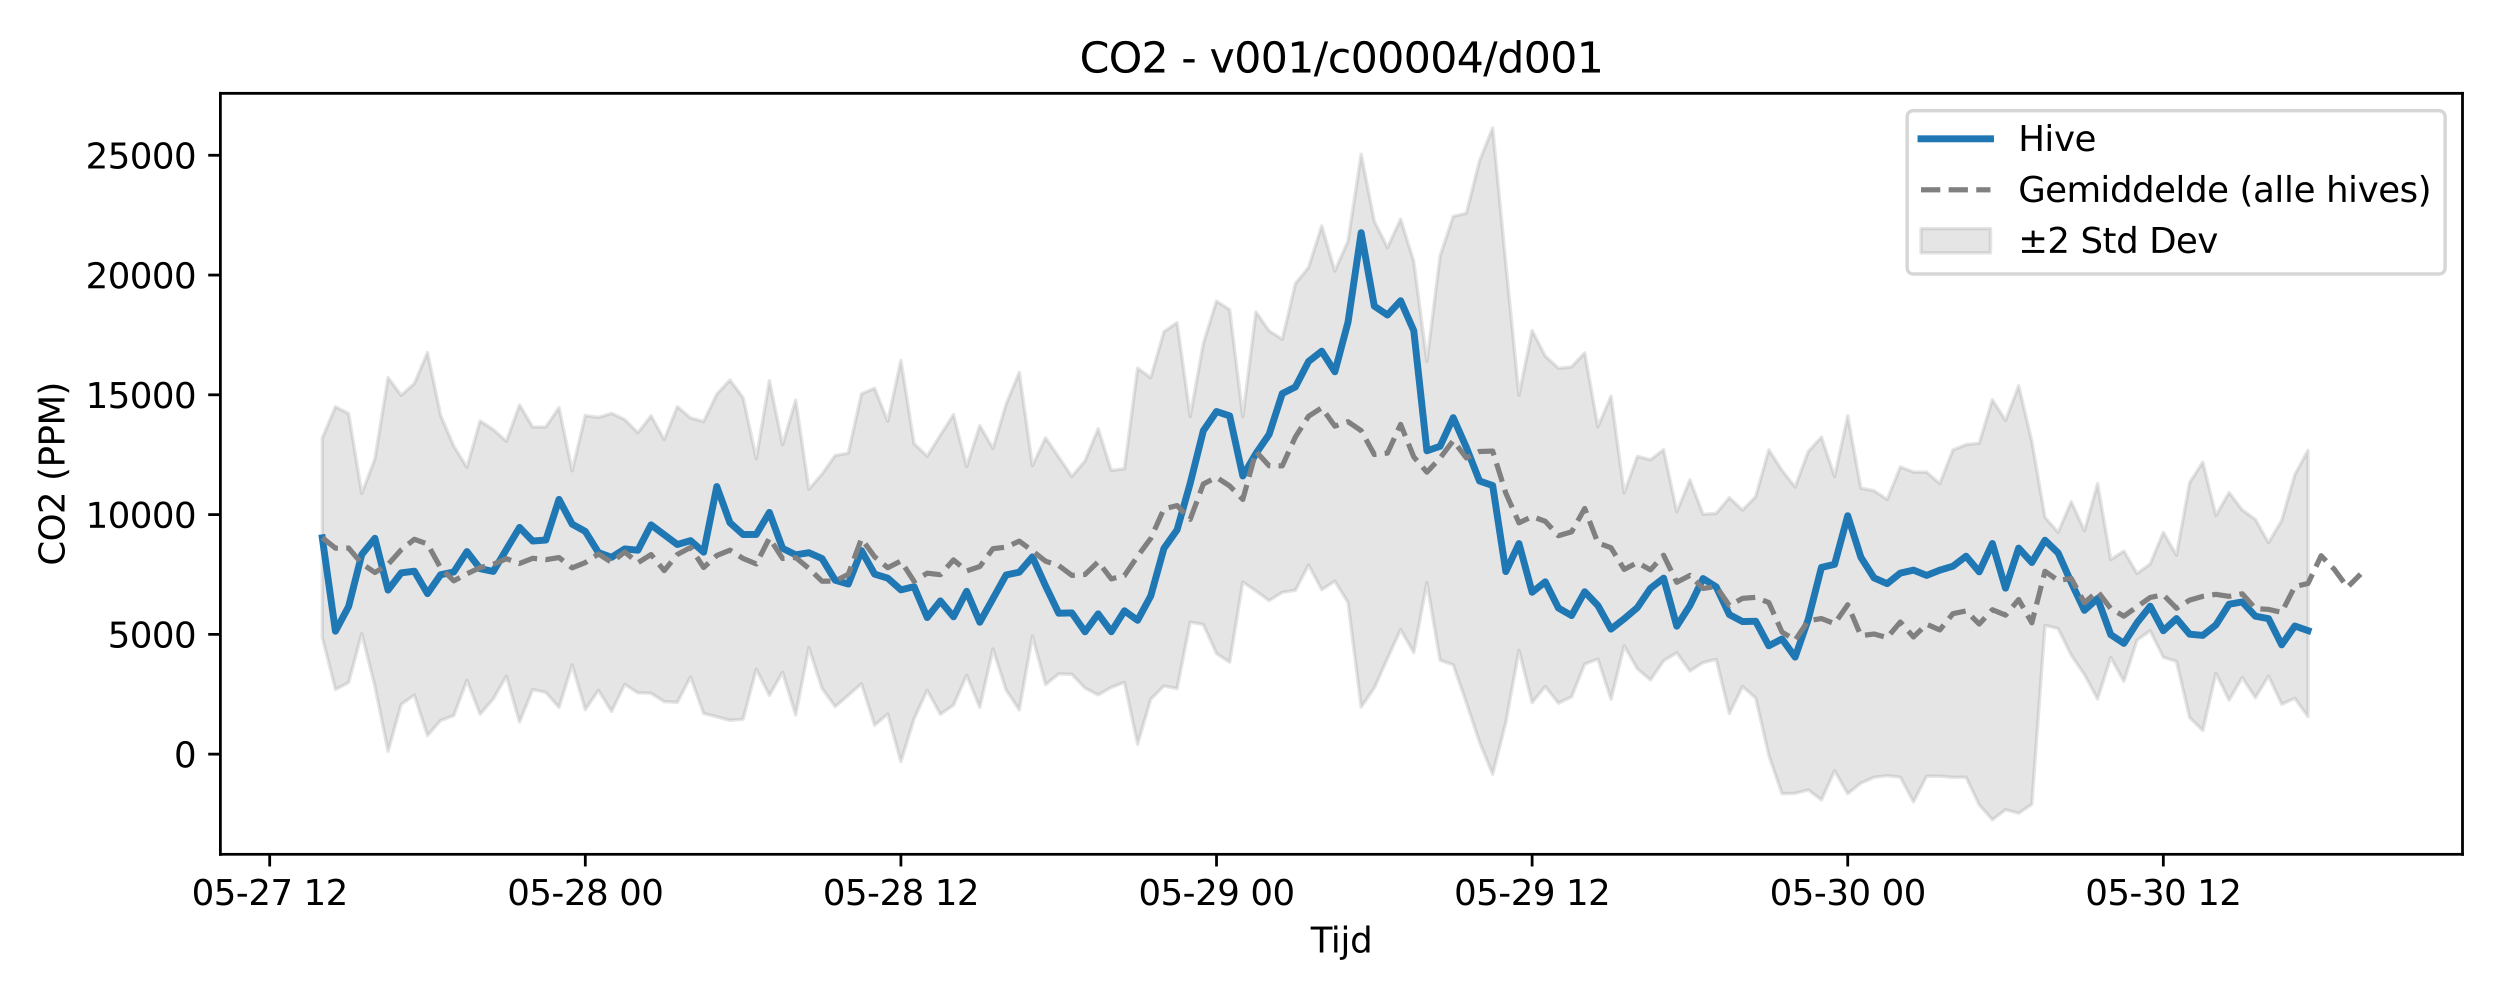 <?xml version="1.0" encoding="utf-8" standalone="no"?>
<!DOCTYPE svg PUBLIC "-//W3C//DTD SVG 1.1//EN"
  "http://www.w3.org/Graphics/SVG/1.1/DTD/svg11.dtd">
<svg xmlns:xlink="http://www.w3.org/1999/xlink" width="720pt" height="288pt" viewBox="0 0 720 288" xmlns="http://www.w3.org/2000/svg" version="1.1">
 <defs>
  <style type="text/css">*{stroke-linejoin: round; stroke-linecap: butt}</style>
 </defs>
 <g id="figure_1">
  <g id="patch_1">
   <path d="M 0 288 
L 720 288 
L 720 0 
L 0 0 
z
" style="fill: #ffffff"/>
  </g>
  <g id="axes_1">
   <g id="patch_2">
    <path d="M 63.47 246.04 
L 709.2 246.04 
L 709.2 26.88 
L 63.47 26.88 
z
" style="fill: #ffffff"/>
   </g>
   <g id="FillBetweenPolyCollection_1">
    <defs>
     <path id="md6d82a0b3e" d="M 92.821 -161.819 
L 92.821 -104.48 
L 96.609 -89.433 
L 100.396 -91.425 
L 104.183 -105.51 
L 107.97 -90.403 
L 111.758 -71.643 
L 115.545 -85.163 
L 119.332 -87.814 
L 123.12 -76.16 
L 126.907 -80.512 
L 130.694 -81.92 
L 134.481 -92.075 
L 138.269 -82.303 
L 142.056 -86.691 
L 145.843 -93.255 
L 149.63 -80.054 
L 153.418 -89.413 
L 157.205 -88.574 
L 160.992 -84.257 
L 164.78 -96.491 
L 168.567 -83.636 
L 172.354 -89.158 
L 176.141 -83.122 
L 179.929 -90.887 
L 183.716 -88.459 
L 187.503 -88.336 
L 191.29 -85.933 
L 195.078 -85.735 
L 198.865 -93.025 
L 202.652 -82.522 
L 206.44 -81.572 
L 210.227 -80.542 
L 214.014 -80.86 
L 217.801 -95.266 
L 221.589 -87.75 
L 225.376 -94.392 
L 229.163 -82.097 
L 232.95 -101.468 
L 236.738 -89.774 
L 240.525 -84.482 
L 244.312 -87.746 
L 248.1 -91.086 
L 251.887 -79.145 
L 255.674 -82.337 
L 259.461 -68.655 
L 263.249 -80.962 
L 267.036 -89.22 
L 270.823 -82.293 
L 274.61 -84.921 
L 278.398 -93.505 
L 282.185 -84.273 
L 285.972 -101.074 
L 289.76 -89.276 
L 293.547 -83.564 
L 297.334 -104.78 
L 301.121 -90.838 
L 304.909 -93.892 
L 308.696 -93.806 
L 312.483 -89.826 
L 316.27 -87.878 
L 320.058 -90.039 
L 323.845 -91.478 
L 327.632 -73.668 
L 331.42 -86.646 
L 335.207 -90.429 
L 338.994 -89.703 
L 342.781 -108.83 
L 346.569 -108.127 
L 350.356 -99.779 
L 354.143 -97.308 
L 357.93 -120.349 
L 361.718 -117.797 
L 365.505 -115.026 
L 369.292 -117.391 
L 373.08 -118.006 
L 376.867 -125.286 
L 380.654 -118.177 
L 384.441 -120.606 
L 388.229 -114.481 
L 392.016 -84.374 
L 395.803 -89.886 
L 399.59 -98.35 
L 403.378 -106.651 
L 407.165 -100.09 
L 410.952 -120.166 
L 414.74 -97.854 
L 418.527 -96.553 
L 422.314 -85.632 
L 426.101 -74.285 
L 429.889 -65.027 
L 433.676 -79.937 
L 437.463 -100.691 
L 441.25 -85.635 
L 445.038 -90.291 
L 448.825 -85.49 
L 452.612 -87.32 
L 456.4 -96.737 
L 460.187 -98.18 
L 463.974 -86.622 
L 467.761 -101.986 
L 471.549 -95.393 
L 475.336 -92.169 
L 479.123 -97.705 
L 482.91 -100.004 
L 486.698 -94.734 
L 490.485 -97.163 
L 494.272 -98.092 
L 498.06 -82.525 
L 501.847 -90.267 
L 505.634 -86.967 
L 509.421 -70.481 
L 513.209 -59.406 
L 516.996 -59.525 
L 520.783 -60.497 
L 524.57 -57.615 
L 528.358 -66.007 
L 532.145 -59.417 
L 535.932 -62.459 
L 539.72 -64.135 
L 543.507 -64.594 
L 547.294 -64.177 
L 551.081 -57.051 
L 554.869 -64.443 
L 558.656 -64.452 
L 562.443 -64.127 
L 566.23 -64.149 
L 570.018 -56.203 
L 573.805 -51.922 
L 577.592 -54.794 
L 581.38 -53.799 
L 585.167 -56.361 
L 588.954 -107.906 
L 592.741 -106.959 
L 596.529 -99.304 
L 600.316 -93.74 
L 604.103 -86.692 
L 607.89 -98.661 
L 611.678 -91.793 
L 615.465 -103.652 
L 619.252 -106.322 
L 623.04 -98.715 
L 626.827 -97.503 
L 630.614 -81.356 
L 634.401 -77.61 
L 638.189 -94.112 
L 641.976 -86.357 
L 645.763 -92.85 
L 649.55 -87.078 
L 653.338 -93.286 
L 657.125 -85.181 
L 660.912 -86.893 
L 664.7 -81.596 
L 664.7 -158.299 
L 664.7 -158.299 
L 660.912 -151.277 
L 657.125 -138.101 
L 653.338 -131.706 
L 649.55 -138.391 
L 645.763 -141.133 
L 641.976 -146.148 
L 638.189 -139.531 
L 634.401 -154.888 
L 630.614 -148.974 
L 626.827 -128.125 
L 623.04 -134.684 
L 619.252 -125.558 
L 615.465 -122.845 
L 611.678 -129.293 
L 607.89 -126.823 
L 604.103 -148.682 
L 600.316 -135.148 
L 596.529 -143.497 
L 592.741 -134.683 
L 588.954 -139.021 
L 585.167 -160.903 
L 581.38 -176.876 
L 577.592 -166.902 
L 573.805 -172.873 
L 570.018 -160.347 
L 566.23 -159.955 
L 562.443 -158.41 
L 558.656 -148.711 
L 554.869 -152.026 
L 551.081 -152.055 
L 547.294 -153.537 
L 543.507 -144.127 
L 539.72 -146.681 
L 535.932 -147.389 
L 532.145 -168.235 
L 528.358 -150.776 
L 524.57 -162.093 
L 520.783 -157.973 
L 516.996 -147.731 
L 513.209 -152.562 
L 509.421 -158.439 
L 505.634 -144.974 
L 501.847 -141.083 
L 498.06 -144.662 
L 494.272 -140.156 
L 490.485 -139.879 
L 486.698 -149.811 
L 482.91 -140.603 
L 479.123 -158.47 
L 475.336 -155.591 
L 471.549 -156.562 
L 467.761 -146.027 
L 463.974 -173.881 
L 460.187 -165.091 
L 456.4 -186.372 
L 452.612 -182.324 
L 448.825 -181.946 
L 445.038 -185.448 
L 441.25 -192.817 
L 437.463 -174.161 
L 433.676 -211.994 
L 429.889 -251.158 
L 426.101 -241.659 
L 422.314 -226.576 
L 418.527 -225.674 
L 414.74 -214.27 
L 410.952 -183.875 
L 407.165 -212.72 
L 403.378 -224.896 
L 399.59 -216.681 
L 395.803 -224.309 
L 392.016 -243.581 
L 388.229 -218.604 
L 384.441 -209.944 
L 380.654 -222.93 
L 376.867 -210.961 
L 373.08 -206.342 
L 369.292 -190.277 
L 365.505 -192.708 
L 361.718 -198.16 
L 357.93 -167.988 
L 354.143 -198.791 
L 350.356 -201.286 
L 346.569 -189.135 
L 342.781 -168.059 
L 338.994 -195.089 
L 335.207 -192.456 
L 331.42 -179.232 
L 327.632 -181.929 
L 323.845 -153.019 
L 320.058 -152.514 
L 316.27 -164.525 
L 312.483 -155.266 
L 308.696 -150.782 
L 304.909 -156.369 
L 301.121 -161.914 
L 297.334 -153.906 
L 293.547 -180.736 
L 289.76 -171.581 
L 285.972 -158.885 
L 282.185 -165.414 
L 278.398 -153.637 
L 274.61 -168.578 
L 270.823 -162.686 
L 267.036 -156.619 
L 263.249 -160.232 
L 259.461 -184.198 
L 255.674 -166.667 
L 251.887 -176.168 
L 248.1 -174.583 
L 244.312 -157.499 
L 240.525 -156.815 
L 236.738 -151.448 
L 232.95 -147.101 
L 229.163 -172.763 
L 225.376 -159.914 
L 221.589 -178.372 
L 217.801 -155.908 
L 214.014 -173.463 
L 210.227 -178.563 
L 206.44 -174.466 
L 202.652 -166.594 
L 198.865 -167.642 
L 195.078 -170.896 
L 191.29 -161.393 
L 187.503 -168.244 
L 183.716 -163.375 
L 179.929 -167.155 
L 176.141 -168.951 
L 172.354 -167.784 
L 168.567 -168.322 
L 164.78 -152.422 
L 160.992 -170.592 
L 157.205 -165.057 
L 153.418 -165.006 
L 149.63 -171.385 
L 145.843 -160.921 
L 142.056 -164.283 
L 138.269 -166.768 
L 134.481 -153.421 
L 130.694 -159.505 
L 126.907 -168.348 
L 123.12 -186.48 
L 119.332 -177.559 
L 115.545 -174.149 
L 111.758 -179.235 
L 107.97 -155.828 
L 104.183 -145.895 
L 100.396 -168.897 
L 96.609 -170.84 
L 92.821 -161.819 
z
" style="stroke: #808080; stroke-opacity: 0.2"/>
    </defs>
    <g clip-path="url(#peceee1e051)">
     <use xlink:href="#md6d82a0b3e" x="0" y="288" style="fill: #808080; fill-opacity: 0.2; stroke: #808080; stroke-opacity: 0.2"/>
    </g>
   </g>
   <g id="matplotlib.axis_1">
    <g id="xtick_1">
     <g id="line2d_1">
      <defs>
       <path id="mb1bb9e7002" d="M 0 0 
L 0 3.5 
" style="stroke: #000000; stroke-width: 0.8"/>
      </defs>
      <g>
       <use xlink:href="#mb1bb9e7002" x="77.672" y="246.04" style="stroke: #000000; stroke-width: 0.8"/>
      </g>
     </g>
     <g id="text_1">
      <!-- 05-27 12 -->
      <g transform="translate(55.192 260.638) scale(0.1 -0.1)">
       <defs>
        <path id="DejaVuSans-30" d="M 2034 4250 
Q 1547 4250 1301 3770 
Q 1056 3291 1056 2328 
Q 1056 1369 1301 889 
Q 1547 409 2034 409 
Q 2525 409 2770 889 
Q 3016 1369 3016 2328 
Q 3016 3291 2770 3770 
Q 2525 4250 2034 4250 
z
M 2034 4750 
Q 2819 4750 3233 4129 
Q 3647 3509 3647 2328 
Q 3647 1150 3233 529 
Q 2819 -91 2034 -91 
Q 1250 -91 836 529 
Q 422 1150 422 2328 
Q 422 3509 836 4129 
Q 1250 4750 2034 4750 
z
" transform="scale(0.016)"/>
        <path id="DejaVuSans-35" d="M 691 4666 
L 3169 4666 
L 3169 4134 
L 1269 4134 
L 1269 2991 
Q 1406 3038 1543 3061 
Q 1681 3084 1819 3084 
Q 2600 3084 3056 2656 
Q 3513 2228 3513 1497 
Q 3513 744 3044 326 
Q 2575 -91 1722 -91 
Q 1428 -91 1123 -41 
Q 819 9 494 109 
L 494 744 
Q 775 591 1075 516 
Q 1375 441 1709 441 
Q 2250 441 2565 725 
Q 2881 1009 2881 1497 
Q 2881 1984 2565 2268 
Q 2250 2553 1709 2553 
Q 1456 2553 1204 2497 
Q 953 2441 691 2322 
L 691 4666 
z
" transform="scale(0.016)"/>
        <path id="DejaVuSans-2d" d="M 313 2009 
L 1997 2009 
L 1997 1497 
L 313 1497 
L 313 2009 
z
" transform="scale(0.016)"/>
        <path id="DejaVuSans-32" d="M 1228 531 
L 3431 531 
L 3431 0 
L 469 0 
L 469 531 
Q 828 903 1448 1529 
Q 2069 2156 2228 2338 
Q 2531 2678 2651 2914 
Q 2772 3150 2772 3378 
Q 2772 3750 2511 3984 
Q 2250 4219 1831 4219 
Q 1534 4219 1204 4116 
Q 875 4013 500 3803 
L 500 4441 
Q 881 4594 1212 4672 
Q 1544 4750 1819 4750 
Q 2544 4750 2975 4387 
Q 3406 4025 3406 3419 
Q 3406 3131 3298 2873 
Q 3191 2616 2906 2266 
Q 2828 2175 2409 1742 
Q 1991 1309 1228 531 
z
" transform="scale(0.016)"/>
        <path id="DejaVuSans-37" d="M 525 4666 
L 3525 4666 
L 3525 4397 
L 1831 0 
L 1172 0 
L 2766 4134 
L 525 4134 
L 525 4666 
z
" transform="scale(0.016)"/>
        <path id="DejaVuSans-20" transform="scale(0.016)"/>
        <path id="DejaVuSans-31" d="M 794 531 
L 1825 531 
L 1825 4091 
L 703 3866 
L 703 4441 
L 1819 4666 
L 2450 4666 
L 2450 531 
L 3481 531 
L 3481 0 
L 794 0 
L 794 531 
z
" transform="scale(0.016)"/>
       </defs>
       <use xlink:href="#DejaVuSans-30"/>
       <use xlink:href="#DejaVuSans-35" transform="translate(63.623 0)"/>
       <use xlink:href="#DejaVuSans-2d" transform="translate(127.246 0)"/>
       <use xlink:href="#DejaVuSans-32" transform="translate(163.33 0)"/>
       <use xlink:href="#DejaVuSans-37" transform="translate(226.953 0)"/>
       <use xlink:href="#DejaVuSans-20" transform="translate(290.576 0)"/>
       <use xlink:href="#DejaVuSans-31" transform="translate(322.363 0)"/>
       <use xlink:href="#DejaVuSans-32" transform="translate(385.986 0)"/>
      </g>
     </g>
    </g>
    <g id="xtick_2">
     <g id="line2d_2">
      <g>
       <use xlink:href="#mb1bb9e7002" x="168.567" y="246.04" style="stroke: #000000; stroke-width: 0.8"/>
      </g>
     </g>
     <g id="text_2">
      <!-- 05-28 00 -->
      <g transform="translate(146.086 260.638) scale(0.1 -0.1)">
       <defs>
        <path id="DejaVuSans-38" d="M 2034 2216 
Q 1584 2216 1326 1975 
Q 1069 1734 1069 1313 
Q 1069 891 1326 650 
Q 1584 409 2034 409 
Q 2484 409 2743 651 
Q 3003 894 3003 1313 
Q 3003 1734 2745 1975 
Q 2488 2216 2034 2216 
z
M 1403 2484 
Q 997 2584 770 2862 
Q 544 3141 544 3541 
Q 544 4100 942 4425 
Q 1341 4750 2034 4750 
Q 2731 4750 3128 4425 
Q 3525 4100 3525 3541 
Q 3525 3141 3298 2862 
Q 3072 2584 2669 2484 
Q 3125 2378 3379 2068 
Q 3634 1759 3634 1313 
Q 3634 634 3220 271 
Q 2806 -91 2034 -91 
Q 1263 -91 848 271 
Q 434 634 434 1313 
Q 434 1759 690 2068 
Q 947 2378 1403 2484 
z
M 1172 3481 
Q 1172 3119 1398 2916 
Q 1625 2713 2034 2713 
Q 2441 2713 2670 2916 
Q 2900 3119 2900 3481 
Q 2900 3844 2670 4047 
Q 2441 4250 2034 4250 
Q 1625 4250 1398 4047 
Q 1172 3844 1172 3481 
z
" transform="scale(0.016)"/>
       </defs>
       <use xlink:href="#DejaVuSans-30"/>
       <use xlink:href="#DejaVuSans-35" transform="translate(63.623 0)"/>
       <use xlink:href="#DejaVuSans-2d" transform="translate(127.246 0)"/>
       <use xlink:href="#DejaVuSans-32" transform="translate(163.33 0)"/>
       <use xlink:href="#DejaVuSans-38" transform="translate(226.953 0)"/>
       <use xlink:href="#DejaVuSans-20" transform="translate(290.576 0)"/>
       <use xlink:href="#DejaVuSans-30" transform="translate(322.363 0)"/>
       <use xlink:href="#DejaVuSans-30" transform="translate(385.986 0)"/>
      </g>
     </g>
    </g>
    <g id="xtick_3">
     <g id="line2d_3">
      <g>
       <use xlink:href="#mb1bb9e7002" x="259.461" y="246.04" style="stroke: #000000; stroke-width: 0.8"/>
      </g>
     </g>
     <g id="text_3">
      <!-- 05-28 12 -->
      <g transform="translate(236.981 260.638) scale(0.1 -0.1)">
       <use xlink:href="#DejaVuSans-30"/>
       <use xlink:href="#DejaVuSans-35" transform="translate(63.623 0)"/>
       <use xlink:href="#DejaVuSans-2d" transform="translate(127.246 0)"/>
       <use xlink:href="#DejaVuSans-32" transform="translate(163.33 0)"/>
       <use xlink:href="#DejaVuSans-38" transform="translate(226.953 0)"/>
       <use xlink:href="#DejaVuSans-20" transform="translate(290.576 0)"/>
       <use xlink:href="#DejaVuSans-31" transform="translate(322.363 0)"/>
       <use xlink:href="#DejaVuSans-32" transform="translate(385.986 0)"/>
      </g>
     </g>
    </g>
    <g id="xtick_4">
     <g id="line2d_4">
      <g>
       <use xlink:href="#mb1bb9e7002" x="350.356" y="246.04" style="stroke: #000000; stroke-width: 0.8"/>
      </g>
     </g>
     <g id="text_4">
      <!-- 05-29 00 -->
      <g transform="translate(327.875 260.638) scale(0.1 -0.1)">
       <defs>
        <path id="DejaVuSans-39" d="M 703 97 
L 703 672 
Q 941 559 1184 500 
Q 1428 441 1663 441 
Q 2288 441 2617 861 
Q 2947 1281 2994 2138 
Q 2813 1869 2534 1725 
Q 2256 1581 1919 1581 
Q 1219 1581 811 2004 
Q 403 2428 403 3163 
Q 403 3881 828 4315 
Q 1253 4750 1959 4750 
Q 2769 4750 3195 4129 
Q 3622 3509 3622 2328 
Q 3622 1225 3098 567 
Q 2575 -91 1691 -91 
Q 1453 -91 1209 -44 
Q 966 3 703 97 
z
M 1959 2075 
Q 2384 2075 2632 2365 
Q 2881 2656 2881 3163 
Q 2881 3666 2632 3958 
Q 2384 4250 1959 4250 
Q 1534 4250 1286 3958 
Q 1038 3666 1038 3163 
Q 1038 2656 1286 2365 
Q 1534 2075 1959 2075 
z
" transform="scale(0.016)"/>
       </defs>
       <use xlink:href="#DejaVuSans-30"/>
       <use xlink:href="#DejaVuSans-35" transform="translate(63.623 0)"/>
       <use xlink:href="#DejaVuSans-2d" transform="translate(127.246 0)"/>
       <use xlink:href="#DejaVuSans-32" transform="translate(163.33 0)"/>
       <use xlink:href="#DejaVuSans-39" transform="translate(226.953 0)"/>
       <use xlink:href="#DejaVuSans-20" transform="translate(290.576 0)"/>
       <use xlink:href="#DejaVuSans-30" transform="translate(322.363 0)"/>
       <use xlink:href="#DejaVuSans-30" transform="translate(385.986 0)"/>
      </g>
     </g>
    </g>
    <g id="xtick_5">
     <g id="line2d_5">
      <g>
       <use xlink:href="#mb1bb9e7002" x="441.25" y="246.04" style="stroke: #000000; stroke-width: 0.8"/>
      </g>
     </g>
     <g id="text_5">
      <!-- 05-29 12 -->
      <g transform="translate(418.77 260.638) scale(0.1 -0.1)">
       <use xlink:href="#DejaVuSans-30"/>
       <use xlink:href="#DejaVuSans-35" transform="translate(63.623 0)"/>
       <use xlink:href="#DejaVuSans-2d" transform="translate(127.246 0)"/>
       <use xlink:href="#DejaVuSans-32" transform="translate(163.33 0)"/>
       <use xlink:href="#DejaVuSans-39" transform="translate(226.953 0)"/>
       <use xlink:href="#DejaVuSans-20" transform="translate(290.576 0)"/>
       <use xlink:href="#DejaVuSans-31" transform="translate(322.363 0)"/>
       <use xlink:href="#DejaVuSans-32" transform="translate(385.986 0)"/>
      </g>
     </g>
    </g>
    <g id="xtick_6">
     <g id="line2d_6">
      <g>
       <use xlink:href="#mb1bb9e7002" x="532.145" y="246.04" style="stroke: #000000; stroke-width: 0.8"/>
      </g>
     </g>
     <g id="text_6">
      <!-- 05-30 00 -->
      <g transform="translate(509.665 260.638) scale(0.1 -0.1)">
       <defs>
        <path id="DejaVuSans-33" d="M 2597 2516 
Q 3050 2419 3304 2112 
Q 3559 1806 3559 1356 
Q 3559 666 3084 287 
Q 2609 -91 1734 -91 
Q 1441 -91 1130 -33 
Q 819 25 488 141 
L 488 750 
Q 750 597 1062 519 
Q 1375 441 1716 441 
Q 2309 441 2620 675 
Q 2931 909 2931 1356 
Q 2931 1769 2642 2001 
Q 2353 2234 1838 2234 
L 1294 2234 
L 1294 2753 
L 1863 2753 
Q 2328 2753 2575 2939 
Q 2822 3125 2822 3475 
Q 2822 3834 2567 4026 
Q 2313 4219 1838 4219 
Q 1578 4219 1281 4162 
Q 984 4106 628 3988 
L 628 4550 
Q 988 4650 1302 4700 
Q 1616 4750 1894 4750 
Q 2613 4750 3031 4423 
Q 3450 4097 3450 3541 
Q 3450 3153 3228 2886 
Q 3006 2619 2597 2516 
z
" transform="scale(0.016)"/>
       </defs>
       <use xlink:href="#DejaVuSans-30"/>
       <use xlink:href="#DejaVuSans-35" transform="translate(63.623 0)"/>
       <use xlink:href="#DejaVuSans-2d" transform="translate(127.246 0)"/>
       <use xlink:href="#DejaVuSans-33" transform="translate(163.33 0)"/>
       <use xlink:href="#DejaVuSans-30" transform="translate(226.953 0)"/>
       <use xlink:href="#DejaVuSans-20" transform="translate(290.576 0)"/>
       <use xlink:href="#DejaVuSans-30" transform="translate(322.363 0)"/>
       <use xlink:href="#DejaVuSans-30" transform="translate(385.986 0)"/>
      </g>
     </g>
    </g>
    <g id="xtick_7">
     <g id="line2d_7">
      <g>
       <use xlink:href="#mb1bb9e7002" x="623.04" y="246.04" style="stroke: #000000; stroke-width: 0.8"/>
      </g>
     </g>
     <g id="text_7">
      <!-- 05-30 12 -->
      <g transform="translate(600.559 260.638) scale(0.1 -0.1)">
       <use xlink:href="#DejaVuSans-30"/>
       <use xlink:href="#DejaVuSans-35" transform="translate(63.623 0)"/>
       <use xlink:href="#DejaVuSans-2d" transform="translate(127.246 0)"/>
       <use xlink:href="#DejaVuSans-33" transform="translate(163.33 0)"/>
       <use xlink:href="#DejaVuSans-30" transform="translate(226.953 0)"/>
       <use xlink:href="#DejaVuSans-20" transform="translate(290.576 0)"/>
       <use xlink:href="#DejaVuSans-31" transform="translate(322.363 0)"/>
       <use xlink:href="#DejaVuSans-32" transform="translate(385.986 0)"/>
      </g>
     </g>
    </g>
    <g id="text_8">
     <!-- Tijd -->
     <g transform="translate(377.485 274.317) scale(0.1 -0.1)">
      <defs>
       <path id="DejaVuSans-54" d="M -19 4666 
L 3928 4666 
L 3928 4134 
L 2272 4134 
L 2272 0 
L 1638 0 
L 1638 4134 
L -19 4134 
L -19 4666 
z
" transform="scale(0.016)"/>
       <path id="DejaVuSans-69" d="M 603 3500 
L 1178 3500 
L 1178 0 
L 603 0 
L 603 3500 
z
M 603 4863 
L 1178 4863 
L 1178 4134 
L 603 4134 
L 603 4863 
z
" transform="scale(0.016)"/>
       <path id="DejaVuSans-6a" d="M 603 3500 
L 1178 3500 
L 1178 -63 
Q 1178 -731 923 -1031 
Q 669 -1331 103 -1331 
L -116 -1331 
L -116 -844 
L 38 -844 
Q 366 -844 484 -692 
Q 603 -541 603 -63 
L 603 3500 
z
M 603 4863 
L 1178 4863 
L 1178 4134 
L 603 4134 
L 603 4863 
z
" transform="scale(0.016)"/>
       <path id="DejaVuSans-64" d="M 2906 2969 
L 2906 4863 
L 3481 4863 
L 3481 0 
L 2906 0 
L 2906 525 
Q 2725 213 2448 61 
Q 2172 -91 1784 -91 
Q 1150 -91 751 415 
Q 353 922 353 1747 
Q 353 2572 751 3078 
Q 1150 3584 1784 3584 
Q 2172 3584 2448 3432 
Q 2725 3281 2906 2969 
z
M 947 1747 
Q 947 1113 1208 752 
Q 1469 391 1925 391 
Q 2381 391 2643 752 
Q 2906 1113 2906 1747 
Q 2906 2381 2643 2742 
Q 2381 3103 1925 3103 
Q 1469 3103 1208 2742 
Q 947 2381 947 1747 
z
" transform="scale(0.016)"/>
      </defs>
      <use xlink:href="#DejaVuSans-54"/>
      <use xlink:href="#DejaVuSans-69" transform="translate(57.959 0)"/>
      <use xlink:href="#DejaVuSans-6a" transform="translate(85.742 0)"/>
      <use xlink:href="#DejaVuSans-64" transform="translate(113.525 0)"/>
     </g>
    </g>
   </g>
   <g id="matplotlib.axis_2">
    <g id="ytick_1">
     <g id="line2d_8">
      <defs>
       <path id="m95a63b8820" d="M 0 0 
L -3.5 0 
" style="stroke: #000000; stroke-width: 0.8"/>
      </defs>
      <g>
       <use xlink:href="#m95a63b8820" x="63.47" y="217.188" style="stroke: #000000; stroke-width: 0.8"/>
      </g>
     </g>
     <g id="text_9">
      <!-- 0 -->
      <g transform="translate(50.108 220.987) scale(0.1 -0.1)">
       <use xlink:href="#DejaVuSans-30"/>
      </g>
     </g>
    </g>
    <g id="ytick_2">
     <g id="line2d_9">
      <g>
       <use xlink:href="#m95a63b8820" x="63.47" y="182.695" style="stroke: #000000; stroke-width: 0.8"/>
      </g>
     </g>
     <g id="text_10">
      <!-- 5000 -->
      <g transform="translate(31.02 186.494) scale(0.1 -0.1)">
       <use xlink:href="#DejaVuSans-35"/>
       <use xlink:href="#DejaVuSans-30" transform="translate(63.623 0)"/>
       <use xlink:href="#DejaVuSans-30" transform="translate(127.246 0)"/>
       <use xlink:href="#DejaVuSans-30" transform="translate(190.869 0)"/>
      </g>
     </g>
    </g>
    <g id="ytick_3">
     <g id="line2d_10">
      <g>
       <use xlink:href="#m95a63b8820" x="63.47" y="148.202" style="stroke: #000000; stroke-width: 0.8"/>
      </g>
     </g>
     <g id="text_11">
      <!-- 10000 -->
      <g transform="translate(24.657 152.001) scale(0.1 -0.1)">
       <use xlink:href="#DejaVuSans-31"/>
       <use xlink:href="#DejaVuSans-30" transform="translate(63.623 0)"/>
       <use xlink:href="#DejaVuSans-30" transform="translate(127.246 0)"/>
       <use xlink:href="#DejaVuSans-30" transform="translate(190.869 0)"/>
       <use xlink:href="#DejaVuSans-30" transform="translate(254.492 0)"/>
      </g>
     </g>
    </g>
    <g id="ytick_4">
     <g id="line2d_11">
      <g>
       <use xlink:href="#m95a63b8820" x="63.47" y="113.708" style="stroke: #000000; stroke-width: 0.8"/>
      </g>
     </g>
     <g id="text_12">
      <!-- 15000 -->
      <g transform="translate(24.657 117.508) scale(0.1 -0.1)">
       <use xlink:href="#DejaVuSans-31"/>
       <use xlink:href="#DejaVuSans-35" transform="translate(63.623 0)"/>
       <use xlink:href="#DejaVuSans-30" transform="translate(127.246 0)"/>
       <use xlink:href="#DejaVuSans-30" transform="translate(190.869 0)"/>
       <use xlink:href="#DejaVuSans-30" transform="translate(254.492 0)"/>
      </g>
     </g>
    </g>
    <g id="ytick_5">
     <g id="line2d_12">
      <g>
       <use xlink:href="#m95a63b8820" x="63.47" y="79.215" style="stroke: #000000; stroke-width: 0.8"/>
      </g>
     </g>
     <g id="text_13">
      <!-- 20000 -->
      <g transform="translate(24.657 83.014) scale(0.1 -0.1)">
       <use xlink:href="#DejaVuSans-32"/>
       <use xlink:href="#DejaVuSans-30" transform="translate(63.623 0)"/>
       <use xlink:href="#DejaVuSans-30" transform="translate(127.246 0)"/>
       <use xlink:href="#DejaVuSans-30" transform="translate(190.869 0)"/>
       <use xlink:href="#DejaVuSans-30" transform="translate(254.492 0)"/>
      </g>
     </g>
    </g>
    <g id="ytick_6">
     <g id="line2d_13">
      <g>
       <use xlink:href="#m95a63b8820" x="63.47" y="44.722" style="stroke: #000000; stroke-width: 0.8"/>
      </g>
     </g>
     <g id="text_14">
      <!-- 25000 -->
      <g transform="translate(24.657 48.521) scale(0.1 -0.1)">
       <use xlink:href="#DejaVuSans-32"/>
       <use xlink:href="#DejaVuSans-35" transform="translate(63.623 0)"/>
       <use xlink:href="#DejaVuSans-30" transform="translate(127.246 0)"/>
       <use xlink:href="#DejaVuSans-30" transform="translate(190.869 0)"/>
       <use xlink:href="#DejaVuSans-30" transform="translate(254.492 0)"/>
      </g>
     </g>
    </g>
    <g id="text_15">
     <!-- CO2 (PPM) -->
     <g transform="translate(18.578 162.903) rotate(-90) scale(0.1 -0.1)">
      <defs>
       <path id="DejaVuSans-43" d="M 4122 4306 
L 4122 3641 
Q 3803 3938 3442 4084 
Q 3081 4231 2675 4231 
Q 1875 4231 1450 3742 
Q 1025 3253 1025 2328 
Q 1025 1406 1450 917 
Q 1875 428 2675 428 
Q 3081 428 3442 575 
Q 3803 722 4122 1019 
L 4122 359 
Q 3791 134 3420 21 
Q 3050 -91 2638 -91 
Q 1578 -91 968 557 
Q 359 1206 359 2328 
Q 359 3453 968 4101 
Q 1578 4750 2638 4750 
Q 3056 4750 3426 4639 
Q 3797 4528 4122 4306 
z
" transform="scale(0.016)"/>
       <path id="DejaVuSans-4f" d="M 2522 4238 
Q 1834 4238 1429 3725 
Q 1025 3213 1025 2328 
Q 1025 1447 1429 934 
Q 1834 422 2522 422 
Q 3209 422 3611 934 
Q 4013 1447 4013 2328 
Q 4013 3213 3611 3725 
Q 3209 4238 2522 4238 
z
M 2522 4750 
Q 3503 4750 4090 4092 
Q 4678 3434 4678 2328 
Q 4678 1225 4090 567 
Q 3503 -91 2522 -91 
Q 1538 -91 948 565 
Q 359 1222 359 2328 
Q 359 3434 948 4092 
Q 1538 4750 2522 4750 
z
" transform="scale(0.016)"/>
       <path id="DejaVuSans-28" d="M 1984 4856 
Q 1566 4138 1362 3434 
Q 1159 2731 1159 2009 
Q 1159 1288 1364 580 
Q 1569 -128 1984 -844 
L 1484 -844 
Q 1016 -109 783 600 
Q 550 1309 550 2009 
Q 550 2706 781 3412 
Q 1013 4119 1484 4856 
L 1984 4856 
z
" transform="scale(0.016)"/>
       <path id="DejaVuSans-50" d="M 1259 4147 
L 1259 2394 
L 2053 2394 
Q 2494 2394 2734 2622 
Q 2975 2850 2975 3272 
Q 2975 3691 2734 3919 
Q 2494 4147 2053 4147 
L 1259 4147 
z
M 628 4666 
L 2053 4666 
Q 2838 4666 3239 4311 
Q 3641 3956 3641 3272 
Q 3641 2581 3239 2228 
Q 2838 1875 2053 1875 
L 1259 1875 
L 1259 0 
L 628 0 
L 628 4666 
z
" transform="scale(0.016)"/>
       <path id="DejaVuSans-4d" d="M 628 4666 
L 1569 4666 
L 2759 1491 
L 3956 4666 
L 4897 4666 
L 4897 0 
L 4281 0 
L 4281 4097 
L 3078 897 
L 2444 897 
L 1241 4097 
L 1241 0 
L 628 0 
L 628 4666 
z
" transform="scale(0.016)"/>
       <path id="DejaVuSans-29" d="M 513 4856 
L 1013 4856 
Q 1481 4119 1714 3412 
Q 1947 2706 1947 2009 
Q 1947 1309 1714 600 
Q 1481 -109 1013 -844 
L 513 -844 
Q 928 -128 1133 580 
Q 1338 1288 1338 2009 
Q 1338 2731 1133 3434 
Q 928 4138 513 4856 
z
" transform="scale(0.016)"/>
      </defs>
      <use xlink:href="#DejaVuSans-43"/>
      <use xlink:href="#DejaVuSans-4f" transform="translate(69.824 0)"/>
      <use xlink:href="#DejaVuSans-32" transform="translate(148.535 0)"/>
      <use xlink:href="#DejaVuSans-20" transform="translate(212.158 0)"/>
      <use xlink:href="#DejaVuSans-28" transform="translate(243.945 0)"/>
      <use xlink:href="#DejaVuSans-50" transform="translate(282.959 0)"/>
      <use xlink:href="#DejaVuSans-50" transform="translate(343.262 0)"/>
      <use xlink:href="#DejaVuSans-4d" transform="translate(403.564 0)"/>
      <use xlink:href="#DejaVuSans-29" transform="translate(489.844 0)"/>
     </g>
    </g>
   </g>
   <g id="line2d_14">
    <path d="M 92.821 154.9 
L 96.609 181.775 
L 100.396 174.679 
L 104.183 159.715 
L 107.97 155.04 
L 111.758 169.942 
L 115.545 164.991 
L 119.332 164.498 
L 123.12 170.953 
L 126.907 165.517 
L 130.694 164.728 
L 134.481 158.86 
L 138.269 163.776 
L 142.056 164.572 
L 149.63 151.902 
L 153.418 155.815 
L 157.205 155.533 
L 160.992 143.828 
L 164.78 150.952 
L 168.567 153.047 
L 172.354 159.152 
L 176.141 160.504 
L 179.929 158.09 
L 183.716 158.462 
L 187.503 151.159 
L 195.078 156.82 
L 198.865 155.705 
L 202.652 159.021 
L 206.44 140.132 
L 210.227 150.547 
L 214.014 153.946 
L 217.801 153.916 
L 221.589 147.583 
L 225.376 157.917 
L 229.163 159.791 
L 232.95 159.18 
L 236.738 160.858 
L 240.525 167.108 
L 244.312 168.211 
L 248.1 158.581 
L 251.887 165.352 
L 255.674 166.508 
L 259.461 169.879 
L 263.249 168.969 
L 267.036 177.843 
L 270.823 173.071 
L 274.61 177.634 
L 278.398 170.303 
L 282.185 179.197 
L 289.76 165.584 
L 293.547 164.788 
L 297.334 160.394 
L 301.121 168.734 
L 304.909 176.606 
L 308.696 176.523 
L 312.483 181.961 
L 316.27 176.792 
L 320.058 181.941 
L 323.845 175.913 
L 327.632 178.645 
L 331.42 171.632 
L 335.207 157.938 
L 338.994 152.61 
L 342.781 139.19 
L 346.569 124.031 
L 350.356 118.519 
L 354.143 119.768 
L 357.93 137.081 
L 361.718 130.61 
L 365.505 125.105 
L 369.292 113.35 
L 373.08 111.432 
L 376.867 104.099 
L 380.654 101.144 
L 384.441 107.07 
L 388.229 92.796 
L 392.016 67.025 
L 395.803 88.163 
L 399.59 90.722 
L 403.378 86.617 
L 407.165 95.236 
L 410.952 129.83 
L 414.74 128.529 
L 418.527 120.29 
L 422.314 128.862 
L 426.101 138.53 
L 429.889 139.83 
L 433.676 164.616 
L 437.463 156.545 
L 441.25 170.572 
L 445.038 167.566 
L 448.825 175.106 
L 452.612 177.283 
L 456.4 170.424 
L 460.187 174.382 
L 463.974 181.182 
L 467.761 178.218 
L 471.549 175.003 
L 475.336 169.443 
L 479.123 166.515 
L 482.91 180.339 
L 486.698 174.403 
L 490.485 166.628 
L 494.272 169.035 
L 498.06 177.003 
L 501.847 179.011 
L 505.634 178.921 
L 509.421 185.992 
L 513.209 184.017 
L 516.996 189.242 
L 520.783 178.346 
L 524.57 163.427 
L 528.358 162.525 
L 532.145 148.537 
L 535.932 160.493 
L 539.72 166.432 
L 543.507 168.095 
L 547.294 165.053 
L 551.081 164.2 
L 554.869 165.717 
L 558.656 164.211 
L 562.443 163.075 
L 566.23 160.189 
L 570.018 164.696 
L 573.805 156.531 
L 577.592 169.394 
L 581.38 157.857 
L 585.167 162.008 
L 588.954 155.592 
L 592.741 159.242 
L 596.529 167.791 
L 600.316 175.782 
L 604.103 172.363 
L 607.89 182.78 
L 611.678 185.29 
L 615.465 179.356 
L 619.252 174.587 
L 623.04 181.653 
L 626.827 178.146 
L 630.614 182.647 
L 634.401 182.996 
L 638.189 179.977 
L 641.976 174.023 
L 645.763 173.359 
L 649.55 177.466 
L 653.338 178.169 
L 657.125 185.714 
L 660.912 180.296 
L 664.7 181.612 
L 664.7 181.612 
" clip-path="url(#peceee1e051)" style="fill: none; stroke: #1f77b4; stroke-width: 2; stroke-linecap: square"/>
   </g>
   <g id="line2d_15">
    <path d="M 92.821 154.85 
L 96.609 157.864 
L 100.396 157.839 
L 104.183 162.297 
L 107.97 164.884 
L 111.758 162.561 
L 115.545 158.344 
L 119.332 155.314 
L 123.12 156.68 
L 126.907 163.57 
L 130.694 167.287 
L 134.481 165.252 
L 138.269 163.464 
L 142.056 162.513 
L 145.843 160.912 
L 149.63 162.28 
L 153.418 160.79 
L 157.205 161.185 
L 160.992 160.575 
L 164.78 163.543 
L 168.567 162.021 
L 172.354 159.529 
L 176.141 161.963 
L 179.929 158.979 
L 183.716 162.083 
L 187.503 159.71 
L 191.29 164.337 
L 195.078 159.685 
L 198.865 157.666 
L 202.652 163.442 
L 206.44 159.981 
L 210.227 158.447 
L 214.014 160.839 
L 217.801 162.413 
L 221.589 154.939 
L 225.376 160.847 
L 229.163 160.57 
L 232.95 163.715 
L 236.738 167.389 
L 240.525 167.352 
L 244.312 165.377 
L 248.1 155.165 
L 251.887 160.344 
L 255.674 163.498 
L 259.461 161.573 
L 263.249 167.403 
L 267.036 165.08 
L 270.823 165.511 
L 274.61 161.25 
L 278.398 164.429 
L 282.185 163.156 
L 285.972 158.02 
L 289.76 157.572 
L 293.547 155.85 
L 297.334 158.657 
L 301.121 161.624 
L 304.909 162.87 
L 308.696 165.706 
L 312.483 165.454 
L 316.27 161.798 
L 320.058 166.723 
L 323.845 165.751 
L 327.632 160.202 
L 331.42 155.061 
L 335.207 146.557 
L 338.994 145.604 
L 342.781 149.556 
L 346.569 139.369 
L 350.356 137.468 
L 354.143 139.95 
L 357.93 143.831 
L 361.718 130.021 
L 365.505 134.133 
L 369.292 134.166 
L 373.08 125.826 
L 376.867 119.877 
L 380.654 117.446 
L 384.441 122.725 
L 388.229 121.458 
L 392.016 124.022 
L 395.803 130.902 
L 399.59 130.485 
L 403.378 122.226 
L 407.165 131.595 
L 410.952 135.98 
L 414.74 131.938 
L 418.527 126.886 
L 422.314 131.896 
L 426.101 130.028 
L 429.889 129.908 
L 433.676 142.035 
L 437.463 150.574 
L 441.25 148.774 
L 445.038 150.13 
L 448.825 154.282 
L 452.612 153.178 
L 456.4 146.445 
L 460.187 156.364 
L 463.974 157.748 
L 467.761 163.994 
L 471.549 162.023 
L 475.336 164.12 
L 479.123 159.912 
L 482.91 167.697 
L 486.698 165.727 
L 490.485 169.479 
L 494.272 168.876 
L 498.06 174.406 
L 501.847 172.325 
L 505.634 172.03 
L 509.421 173.54 
L 513.209 182.016 
L 516.996 184.372 
L 520.783 178.765 
L 524.57 178.146 
L 528.358 179.608 
L 532.145 174.174 
L 535.932 183.076 
L 539.72 182.592 
L 543.507 183.639 
L 547.294 179.143 
L 551.081 183.447 
L 554.869 179.766 
L 558.656 181.419 
L 562.443 176.732 
L 566.23 175.948 
L 570.018 179.725 
L 573.805 175.602 
L 577.592 177.152 
L 581.38 172.662 
L 585.167 179.368 
L 588.954 164.536 
L 592.741 167.179 
L 596.529 166.6 
L 600.316 173.556 
L 604.103 170.313 
L 607.89 175.258 
L 611.678 177.457 
L 619.252 172.06 
L 623.04 171.301 
L 626.827 175.186 
L 630.614 172.835 
L 634.401 171.751 
L 638.189 171.179 
L 641.976 171.747 
L 645.763 171.009 
L 649.55 175.265 
L 653.338 175.504 
L 657.125 176.359 
L 660.912 168.915 
L 664.7 168.052 
L 668.487 160.056 
L 672.274 163.965 
L 676.061 169.132 
L 679.849 165.345 
L 679.849 165.345 
" clip-path="url(#peceee1e051)" style="fill: none; stroke-dasharray: 5.55,2.4; stroke-dashoffset: 0; stroke: #808080; stroke-width: 1.5"/>
   </g>
   <g id="patch_3">
    <path d="M 63.47 246.04 
L 63.47 26.88 
" style="fill: none; stroke: #000000; stroke-width: 0.8; stroke-linejoin: miter; stroke-linecap: square"/>
   </g>
   <g id="patch_4">
    <path d="M 709.2 246.04 
L 709.2 26.88 
" style="fill: none; stroke: #000000; stroke-width: 0.8; stroke-linejoin: miter; stroke-linecap: square"/>
   </g>
   <g id="patch_5">
    <path d="M 63.47 246.04 
L 709.2 246.04 
" style="fill: none; stroke: #000000; stroke-width: 0.8; stroke-linejoin: miter; stroke-linecap: square"/>
   </g>
   <g id="patch_6">
    <path d="M 63.47 26.88 
L 709.2 26.88 
" style="fill: none; stroke: #000000; stroke-width: 0.8; stroke-linejoin: miter; stroke-linecap: square"/>
   </g>
   <g id="text_16">
    <!-- CO2 - v001/c00004/d001 -->
    <g transform="translate(310.932 20.88) scale(0.12 -0.12)">
     <defs>
      <path id="DejaVuSans-76" d="M 191 3500 
L 800 3500 
L 1894 563 
L 2988 3500 
L 3597 3500 
L 2284 0 
L 1503 0 
L 191 3500 
z
" transform="scale(0.016)"/>
      <path id="DejaVuSans-2f" d="M 1625 4666 
L 2156 4666 
L 531 -594 
L 0 -594 
L 1625 4666 
z
" transform="scale(0.016)"/>
      <path id="DejaVuSans-63" d="M 3122 3366 
L 3122 2828 
Q 2878 2963 2633 3030 
Q 2388 3097 2138 3097 
Q 1578 3097 1268 2742 
Q 959 2388 959 1747 
Q 959 1106 1268 751 
Q 1578 397 2138 397 
Q 2388 397 2633 464 
Q 2878 531 3122 666 
L 3122 134 
Q 2881 22 2623 -34 
Q 2366 -91 2075 -91 
Q 1284 -91 818 406 
Q 353 903 353 1747 
Q 353 2603 823 3093 
Q 1294 3584 2113 3584 
Q 2378 3584 2631 3529 
Q 2884 3475 3122 3366 
z
" transform="scale(0.016)"/>
      <path id="DejaVuSans-34" d="M 2419 4116 
L 825 1625 
L 2419 1625 
L 2419 4116 
z
M 2253 4666 
L 3047 4666 
L 3047 1625 
L 3713 1625 
L 3713 1100 
L 3047 1100 
L 3047 0 
L 2419 0 
L 2419 1100 
L 313 1100 
L 313 1709 
L 2253 4666 
z
" transform="scale(0.016)"/>
     </defs>
     <use xlink:href="#DejaVuSans-43"/>
     <use xlink:href="#DejaVuSans-4f" transform="translate(69.824 0)"/>
     <use xlink:href="#DejaVuSans-32" transform="translate(148.535 0)"/>
     <use xlink:href="#DejaVuSans-20" transform="translate(212.158 0)"/>
     <use xlink:href="#DejaVuSans-2d" transform="translate(243.945 0)"/>
     <use xlink:href="#DejaVuSans-20" transform="translate(280.029 0)"/>
     <use xlink:href="#DejaVuSans-76" transform="translate(311.816 0)"/>
     <use xlink:href="#DejaVuSans-30" transform="translate(370.996 0)"/>
     <use xlink:href="#DejaVuSans-30" transform="translate(434.619 0)"/>
     <use xlink:href="#DejaVuSans-31" transform="translate(498.242 0)"/>
     <use xlink:href="#DejaVuSans-2f" transform="translate(561.865 0)"/>
     <use xlink:href="#DejaVuSans-63" transform="translate(595.557 0)"/>
     <use xlink:href="#DejaVuSans-30" transform="translate(650.537 0)"/>
     <use xlink:href="#DejaVuSans-30" transform="translate(714.16 0)"/>
     <use xlink:href="#DejaVuSans-30" transform="translate(777.783 0)"/>
     <use xlink:href="#DejaVuSans-30" transform="translate(841.406 0)"/>
     <use xlink:href="#DejaVuSans-34" transform="translate(905.029 0)"/>
     <use xlink:href="#DejaVuSans-2f" transform="translate(968.652 0)"/>
     <use xlink:href="#DejaVuSans-64" transform="translate(1002.344 0)"/>
     <use xlink:href="#DejaVuSans-30" transform="translate(1065.82 0)"/>
     <use xlink:href="#DejaVuSans-30" transform="translate(1129.443 0)"/>
     <use xlink:href="#DejaVuSans-31" transform="translate(1193.066 0)"/>
    </g>
   </g>
   <g id="legend_1">
    <g id="patch_7">
     <path d="M 551.256 78.914 
L 702.2 78.914 
Q 704.2 78.914 704.2 76.914 
L 704.2 33.88 
Q 704.2 31.88 702.2 31.88 
L 551.256 31.88 
Q 549.256 31.88 549.256 33.88 
L 549.256 76.914 
Q 549.256 78.914 551.256 78.914 
z
" style="fill: #ffffff; opacity: 0.8; stroke: #cccccc; stroke-linejoin: miter"/>
    </g>
    <g id="line2d_16">
     <path d="M 553.256 39.978 
L 563.256 39.978 
L 573.256 39.978 
" style="fill: none; stroke: #1f77b4; stroke-width: 2; stroke-linecap: square"/>
    </g>
    <g id="text_17">
     <!-- Hive -->
     <g transform="translate(581.256 43.478) scale(0.1 -0.1)">
      <defs>
       <path id="DejaVuSans-48" d="M 628 4666 
L 1259 4666 
L 1259 2753 
L 3553 2753 
L 3553 4666 
L 4184 4666 
L 4184 0 
L 3553 0 
L 3553 2222 
L 1259 2222 
L 1259 0 
L 628 0 
L 628 4666 
z
" transform="scale(0.016)"/>
       <path id="DejaVuSans-65" d="M 3597 1894 
L 3597 1613 
L 953 1613 
Q 991 1019 1311 708 
Q 1631 397 2203 397 
Q 2534 397 2845 478 
Q 3156 559 3463 722 
L 3463 178 
Q 3153 47 2828 -22 
Q 2503 -91 2169 -91 
Q 1331 -91 842 396 
Q 353 884 353 1716 
Q 353 2575 817 3079 
Q 1281 3584 2069 3584 
Q 2775 3584 3186 3129 
Q 3597 2675 3597 1894 
z
M 3022 2063 
Q 3016 2534 2758 2815 
Q 2500 3097 2075 3097 
Q 1594 3097 1305 2825 
Q 1016 2553 972 2059 
L 3022 2063 
z
" transform="scale(0.016)"/>
      </defs>
      <use xlink:href="#DejaVuSans-48"/>
      <use xlink:href="#DejaVuSans-69" transform="translate(75.195 0)"/>
      <use xlink:href="#DejaVuSans-76" transform="translate(102.979 0)"/>
      <use xlink:href="#DejaVuSans-65" transform="translate(162.158 0)"/>
     </g>
    </g>
    <g id="line2d_17">
     <path d="M 553.256 54.657 
L 563.256 54.657 
L 573.256 54.657 
" style="fill: none; stroke-dasharray: 5.55,2.4; stroke-dashoffset: 0; stroke: #808080; stroke-width: 1.5"/>
    </g>
    <g id="text_18">
     <!-- Gemiddelde (alle hives) -->
     <g transform="translate(581.256 58.157) scale(0.1 -0.1)">
      <defs>
       <path id="DejaVuSans-47" d="M 3809 666 
L 3809 1919 
L 2778 1919 
L 2778 2438 
L 4434 2438 
L 4434 434 
Q 4069 175 3628 42 
Q 3188 -91 2688 -91 
Q 1594 -91 976 548 
Q 359 1188 359 2328 
Q 359 3472 976 4111 
Q 1594 4750 2688 4750 
Q 3144 4750 3555 4637 
Q 3966 4525 4313 4306 
L 4313 3634 
Q 3963 3931 3569 4081 
Q 3175 4231 2741 4231 
Q 1884 4231 1454 3753 
Q 1025 3275 1025 2328 
Q 1025 1384 1454 906 
Q 1884 428 2741 428 
Q 3075 428 3337 486 
Q 3600 544 3809 666 
z
" transform="scale(0.016)"/>
       <path id="DejaVuSans-6d" d="M 3328 2828 
Q 3544 3216 3844 3400 
Q 4144 3584 4550 3584 
Q 5097 3584 5394 3201 
Q 5691 2819 5691 2113 
L 5691 0 
L 5113 0 
L 5113 2094 
Q 5113 2597 4934 2840 
Q 4756 3084 4391 3084 
Q 3944 3084 3684 2787 
Q 3425 2491 3425 1978 
L 3425 0 
L 2847 0 
L 2847 2094 
Q 2847 2600 2669 2842 
Q 2491 3084 2119 3084 
Q 1678 3084 1418 2786 
Q 1159 2488 1159 1978 
L 1159 0 
L 581 0 
L 581 3500 
L 1159 3500 
L 1159 2956 
Q 1356 3278 1631 3431 
Q 1906 3584 2284 3584 
Q 2666 3584 2933 3390 
Q 3200 3197 3328 2828 
z
" transform="scale(0.016)"/>
       <path id="DejaVuSans-6c" d="M 603 4863 
L 1178 4863 
L 1178 0 
L 603 0 
L 603 4863 
z
" transform="scale(0.016)"/>
       <path id="DejaVuSans-61" d="M 2194 1759 
Q 1497 1759 1228 1600 
Q 959 1441 959 1056 
Q 959 750 1161 570 
Q 1363 391 1709 391 
Q 2188 391 2477 730 
Q 2766 1069 2766 1631 
L 2766 1759 
L 2194 1759 
z
M 3341 1997 
L 3341 0 
L 2766 0 
L 2766 531 
Q 2569 213 2275 61 
Q 1981 -91 1556 -91 
Q 1019 -91 701 211 
Q 384 513 384 1019 
Q 384 1609 779 1909 
Q 1175 2209 1959 2209 
L 2766 2209 
L 2766 2266 
Q 2766 2663 2505 2880 
Q 2244 3097 1772 3097 
Q 1472 3097 1187 3025 
Q 903 2953 641 2809 
L 641 3341 
Q 956 3463 1253 3523 
Q 1550 3584 1831 3584 
Q 2591 3584 2966 3190 
Q 3341 2797 3341 1997 
z
" transform="scale(0.016)"/>
       <path id="DejaVuSans-68" d="M 3513 2113 
L 3513 0 
L 2938 0 
L 2938 2094 
Q 2938 2591 2744 2837 
Q 2550 3084 2163 3084 
Q 1697 3084 1428 2787 
Q 1159 2491 1159 1978 
L 1159 0 
L 581 0 
L 581 4863 
L 1159 4863 
L 1159 2956 
Q 1366 3272 1645 3428 
Q 1925 3584 2291 3584 
Q 2894 3584 3203 3211 
Q 3513 2838 3513 2113 
z
" transform="scale(0.016)"/>
       <path id="DejaVuSans-73" d="M 2834 3397 
L 2834 2853 
Q 2591 2978 2328 3040 
Q 2066 3103 1784 3103 
Q 1356 3103 1142 2972 
Q 928 2841 928 2578 
Q 928 2378 1081 2264 
Q 1234 2150 1697 2047 
L 1894 2003 
Q 2506 1872 2764 1633 
Q 3022 1394 3022 966 
Q 3022 478 2636 193 
Q 2250 -91 1575 -91 
Q 1294 -91 989 -36 
Q 684 19 347 128 
L 347 722 
Q 666 556 975 473 
Q 1284 391 1588 391 
Q 1994 391 2212 530 
Q 2431 669 2431 922 
Q 2431 1156 2273 1281 
Q 2116 1406 1581 1522 
L 1381 1569 
Q 847 1681 609 1914 
Q 372 2147 372 2553 
Q 372 3047 722 3315 
Q 1072 3584 1716 3584 
Q 2034 3584 2315 3537 
Q 2597 3491 2834 3397 
z
" transform="scale(0.016)"/>
      </defs>
      <use xlink:href="#DejaVuSans-47"/>
      <use xlink:href="#DejaVuSans-65" transform="translate(77.49 0)"/>
      <use xlink:href="#DejaVuSans-6d" transform="translate(139.014 0)"/>
      <use xlink:href="#DejaVuSans-69" transform="translate(236.426 0)"/>
      <use xlink:href="#DejaVuSans-64" transform="translate(264.209 0)"/>
      <use xlink:href="#DejaVuSans-64" transform="translate(327.686 0)"/>
      <use xlink:href="#DejaVuSans-65" transform="translate(391.162 0)"/>
      <use xlink:href="#DejaVuSans-6c" transform="translate(452.686 0)"/>
      <use xlink:href="#DejaVuSans-64" transform="translate(480.469 0)"/>
      <use xlink:href="#DejaVuSans-65" transform="translate(543.945 0)"/>
      <use xlink:href="#DejaVuSans-20" transform="translate(605.469 0)"/>
      <use xlink:href="#DejaVuSans-28" transform="translate(637.256 0)"/>
      <use xlink:href="#DejaVuSans-61" transform="translate(676.27 0)"/>
      <use xlink:href="#DejaVuSans-6c" transform="translate(737.549 0)"/>
      <use xlink:href="#DejaVuSans-6c" transform="translate(765.332 0)"/>
      <use xlink:href="#DejaVuSans-65" transform="translate(793.115 0)"/>
      <use xlink:href="#DejaVuSans-20" transform="translate(854.639 0)"/>
      <use xlink:href="#DejaVuSans-68" transform="translate(886.426 0)"/>
      <use xlink:href="#DejaVuSans-69" transform="translate(949.805 0)"/>
      <use xlink:href="#DejaVuSans-76" transform="translate(977.588 0)"/>
      <use xlink:href="#DejaVuSans-65" transform="translate(1036.768 0)"/>
      <use xlink:href="#DejaVuSans-73" transform="translate(1098.291 0)"/>
      <use xlink:href="#DejaVuSans-29" transform="translate(1150.391 0)"/>
     </g>
    </g>
    <g id="patch_8">
     <path d="M 553.256 72.835 
L 573.256 72.835 
L 573.256 65.835 
L 553.256 65.835 
z
" style="fill: #808080; fill-opacity: 0.2; stroke: #808080; stroke-opacity: 0.2; stroke-linejoin: miter"/>
    </g>
    <g id="text_19">
     <!-- ±2 Std Dev -->
     <g transform="translate(581.256 72.835) scale(0.1 -0.1)">
      <defs>
       <path id="DejaVuSans-b1" d="M 2944 4013 
L 2944 2803 
L 4684 2803 
L 4684 2272 
L 2944 2272 
L 2944 1063 
L 2419 1063 
L 2419 2272 
L 678 2272 
L 678 2803 
L 2419 2803 
L 2419 4013 
L 2944 4013 
z
M 678 531 
L 4684 531 
L 4684 0 
L 678 0 
L 678 531 
z
" transform="scale(0.016)"/>
       <path id="DejaVuSans-53" d="M 3425 4513 
L 3425 3897 
Q 3066 4069 2747 4153 
Q 2428 4238 2131 4238 
Q 1616 4238 1336 4038 
Q 1056 3838 1056 3469 
Q 1056 3159 1242 3001 
Q 1428 2844 1947 2747 
L 2328 2669 
Q 3034 2534 3370 2195 
Q 3706 1856 3706 1288 
Q 3706 609 3251 259 
Q 2797 -91 1919 -91 
Q 1588 -91 1214 -16 
Q 841 59 441 206 
L 441 856 
Q 825 641 1194 531 
Q 1563 422 1919 422 
Q 2459 422 2753 634 
Q 3047 847 3047 1241 
Q 3047 1584 2836 1778 
Q 2625 1972 2144 2069 
L 1759 2144 
Q 1053 2284 737 2584 
Q 422 2884 422 3419 
Q 422 4038 858 4394 
Q 1294 4750 2059 4750 
Q 2388 4750 2728 4690 
Q 3069 4631 3425 4513 
z
" transform="scale(0.016)"/>
       <path id="DejaVuSans-74" d="M 1172 4494 
L 1172 3500 
L 2356 3500 
L 2356 3053 
L 1172 3053 
L 1172 1153 
Q 1172 725 1289 603 
Q 1406 481 1766 481 
L 2356 481 
L 2356 0 
L 1766 0 
Q 1100 0 847 248 
Q 594 497 594 1153 
L 594 3053 
L 172 3053 
L 172 3500 
L 594 3500 
L 594 4494 
L 1172 4494 
z
" transform="scale(0.016)"/>
       <path id="DejaVuSans-44" d="M 1259 4147 
L 1259 519 
L 2022 519 
Q 2988 519 3436 956 
Q 3884 1394 3884 2338 
Q 3884 3275 3436 3711 
Q 2988 4147 2022 4147 
L 1259 4147 
z
M 628 4666 
L 1925 4666 
Q 3281 4666 3915 4102 
Q 4550 3538 4550 2338 
Q 4550 1131 3912 565 
Q 3275 0 1925 0 
L 628 0 
L 628 4666 
z
" transform="scale(0.016)"/>
      </defs>
      <use xlink:href="#DejaVuSans-b1"/>
      <use xlink:href="#DejaVuSans-32" transform="translate(83.789 0)"/>
      <use xlink:href="#DejaVuSans-20" transform="translate(147.412 0)"/>
      <use xlink:href="#DejaVuSans-53" transform="translate(179.199 0)"/>
      <use xlink:href="#DejaVuSans-74" transform="translate(242.676 0)"/>
      <use xlink:href="#DejaVuSans-64" transform="translate(281.885 0)"/>
      <use xlink:href="#DejaVuSans-20" transform="translate(345.361 0)"/>
      <use xlink:href="#DejaVuSans-44" transform="translate(377.148 0)"/>
      <use xlink:href="#DejaVuSans-65" transform="translate(454.15 0)"/>
      <use xlink:href="#DejaVuSans-76" transform="translate(515.674 0)"/>
     </g>
    </g>
   </g>
  </g>
 </g>
 <defs>
  <clipPath id="peceee1e051">
   <rect x="63.47" y="26.88" width="645.73" height="219.16"/>
  </clipPath>
 </defs>
</svg>
